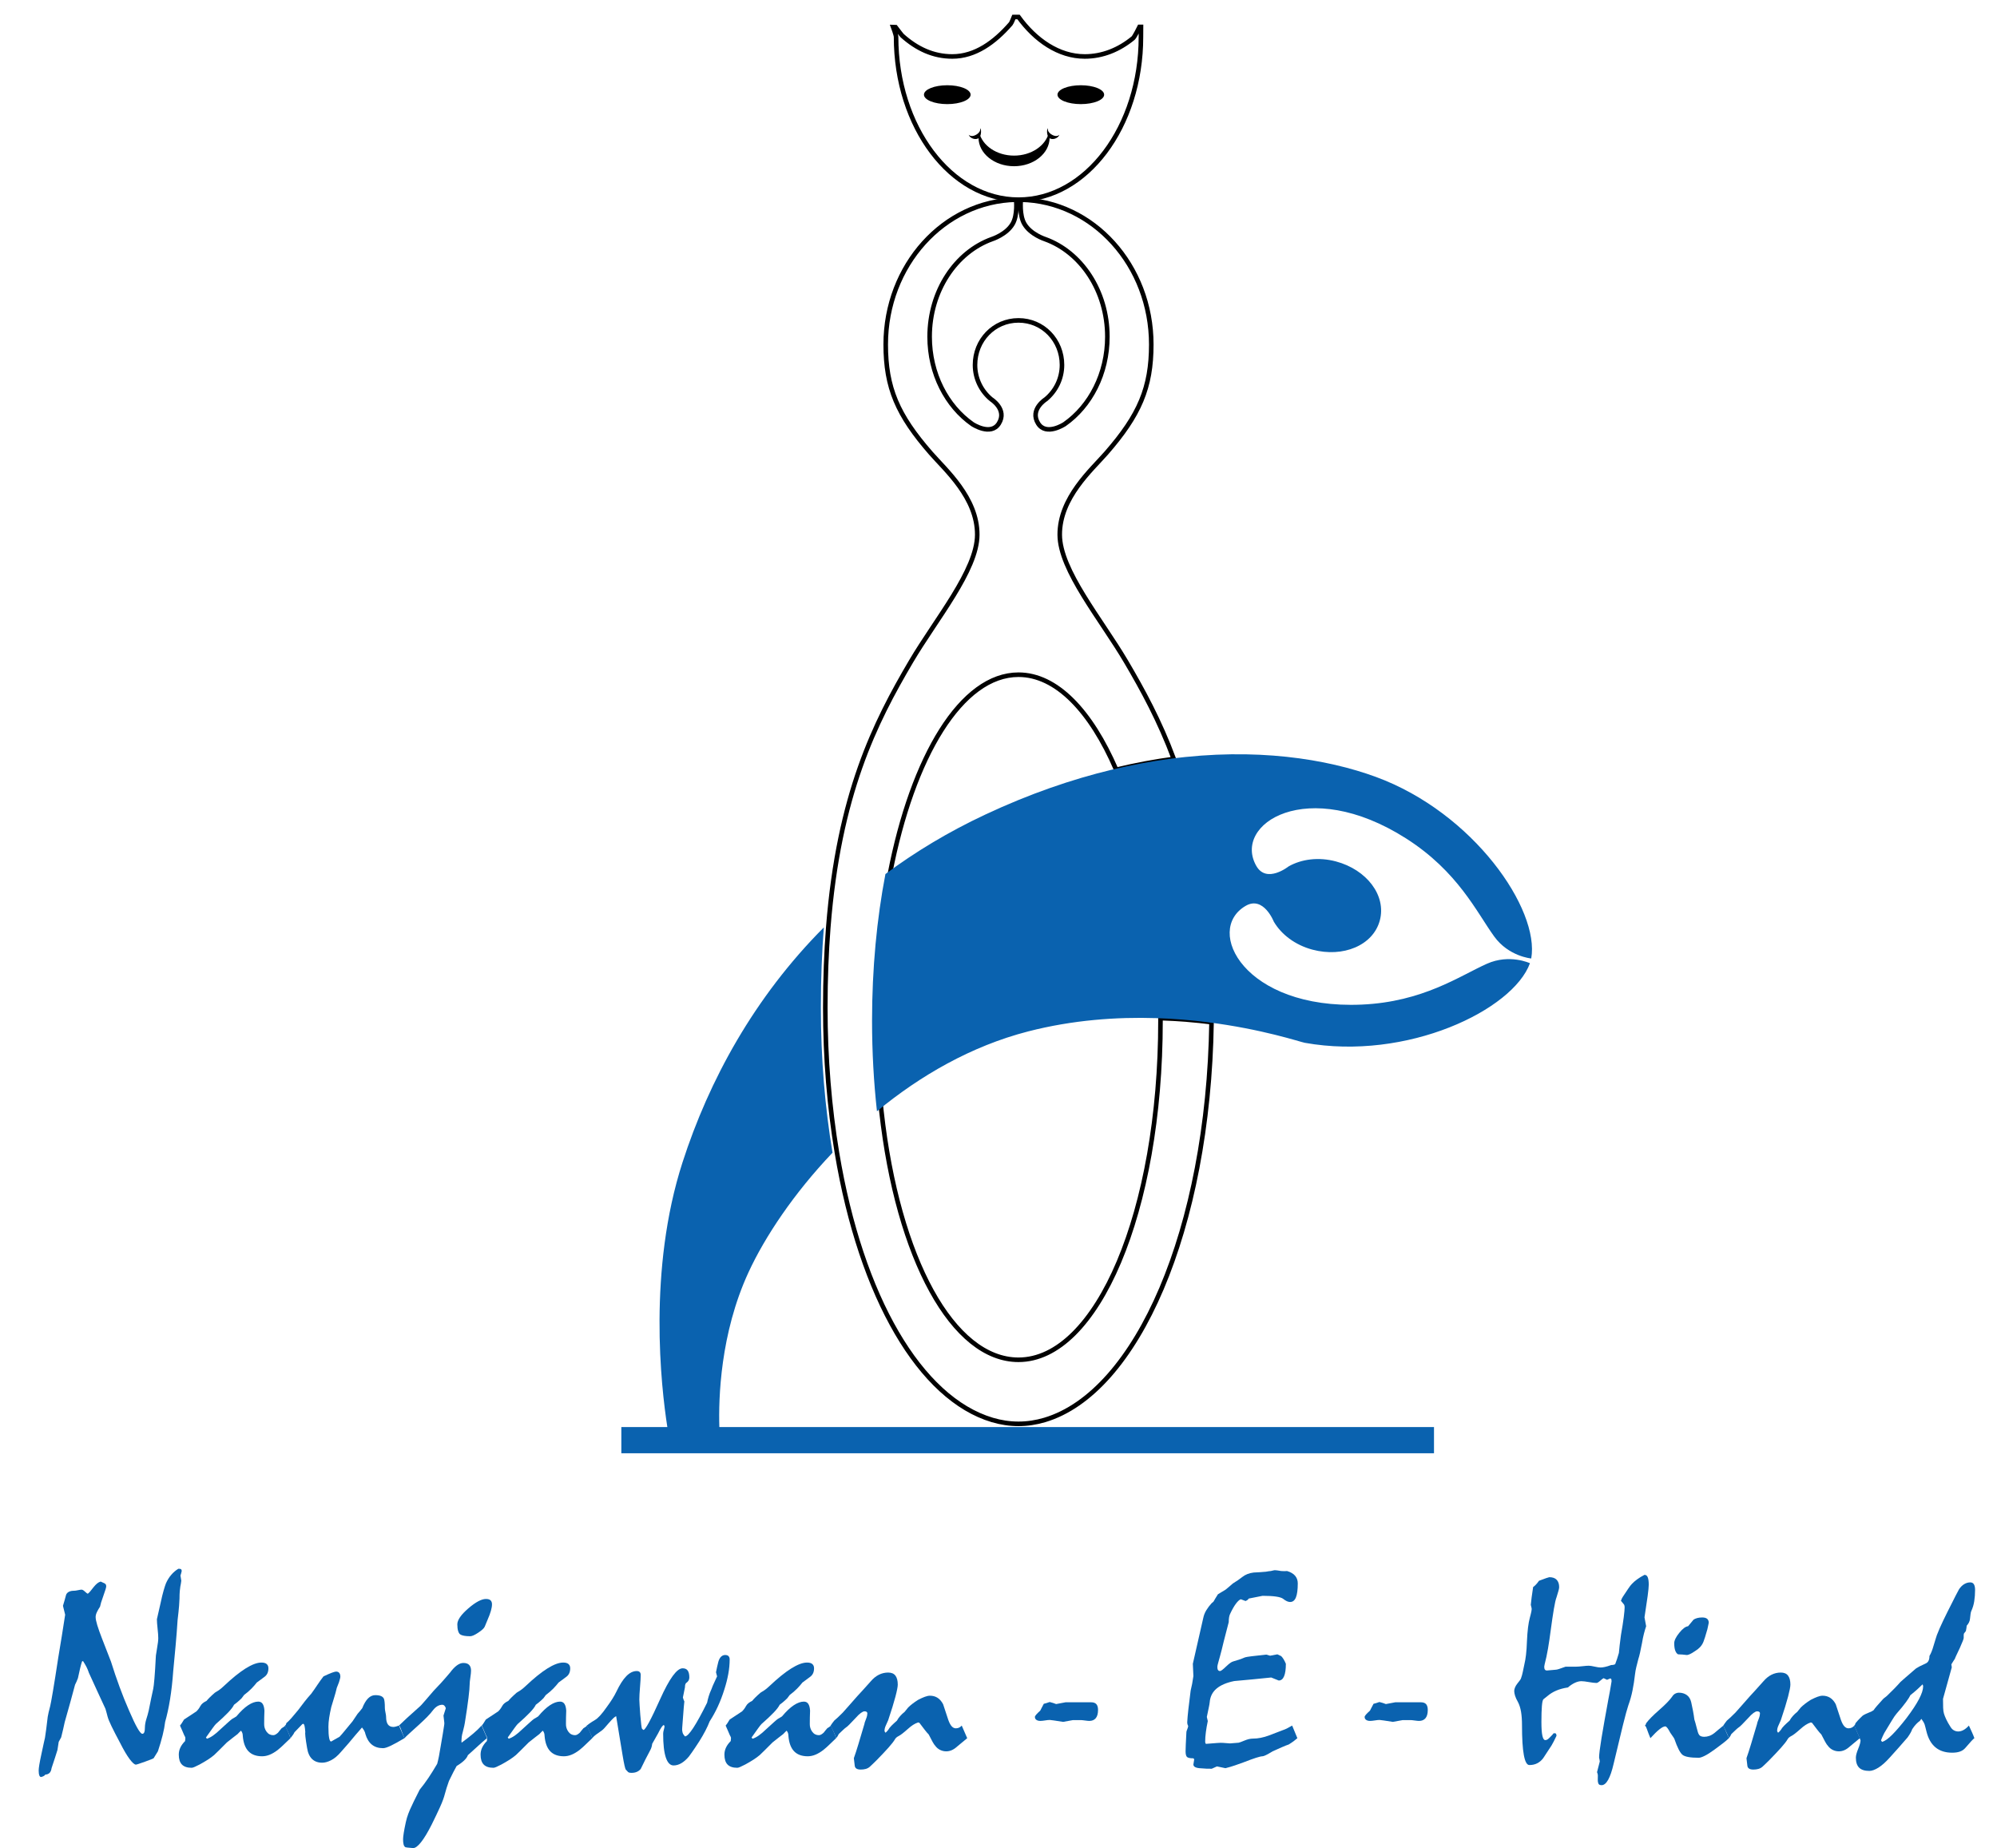 <?xml version="1.0" encoding="utf-8"?>
<!-- Generator: Adobe Illustrator 16.0.0, SVG Export Plug-In . SVG Version: 6.00 Build 0)  -->
<!DOCTYPE svg PUBLIC "-//W3C//DTD SVG 1.1//EN" "http://www.w3.org/Graphics/SVG/1.1/DTD/svg11.dtd">
<svg version="1.1" id="Layer_1" xmlns="http://www.w3.org/2000/svg" xmlns:xlink="http://www.w3.org/1999/xlink" x="0px" y="0px"
	 width="437px" height="404.328px" viewBox="0 0 437 404.328" enable-background="new 0 0 437 404.328" xml:space="preserve">
<g>
	<g>
		<path fill-rule="evenodd" clip-rule="evenodd" fill="none" stroke="#000000" d="M249.359,5.888c0,0-1.069,2.176-1.399,2.451
			c-3.073,2.541-6.706,4.015-10.592,4.015c-5.695,0-10.832-3.584-14.489-8.642c-0.507-0.001-1.021,0.006-1.021,0.006
			s-0.479,1.253-0.685,1.488c-3.52,4.048-7.764,7.148-12.786,7.148c-4.154,0-7.749-1.678-10.955-4.549
			c-0.18-0.162-1.457-1.861-1.457-1.861l-0.528-0.018c0,0,0.639,1.72,0.639,2.157c0,19.662,11.994,35.6,26.792,35.6
			c14.796,0,26.792-15.938,26.792-35.6c0-0.437,0.013-2.196,0.013-2.196L249.359,5.888z"/>
		<path fill="none" stroke="#000000" d="M253.945,222.749c0,0.198,0.003,0.394,0.003,0.591c0,41.818-13.913,74.159-31.069,74.159
			c-14.352,0-26.428-22.147-29.996-54.371c-0.701-6.31-1.076-12.943-1.076-19.788c0-11.481,1.047-22.36,2.926-32.11
			c4.956-25.769,15.695-43.617,28.145-43.617c8.285,0,15.812,7.907,21.38,20.788c4.347-1.046,8.552-1.822,12.602-2.364
			c-3.125-8.372-6.805-15.105-10.461-21.313c-5.425-9.207-14.475-19.969-14.497-27.732c-0.025-8.105,6.956-14.177,10.178-17.864
			c7.27-8.334,9.852-14.302,9.852-23.768c0-17.305-12.73-31.367-28.54-31.667c0,0-0.374,3.345,0.774,5.295
			c1.363,2.317,4.492,3.318,4.492,3.318c7.918,2.833,13.664,11.326,13.664,21.359c0,8.096-3.739,15.188-9.343,19.115
			c0,0-4.042,2.7-5.807-0.136c-1.908-3.068,1.672-5.286,1.672-5.286c2.166-1.786,3.548-4.491,3.548-7.519
			c0-5.38-4.135-9.744-9.514-9.744c-5.382,0-9.516,4.363-9.516,9.744c0,3.027,1.379,5.732,3.542,7.519c0,0,3.583,2.218,1.676,5.286
			c-1.76,2.836-5.807,0.136-5.807,0.136c-5.603-3.928-9.343-11.02-9.343-19.115c0-10.034,5.747-18.527,13.664-21.359
			c0,0,3.131-1.001,4.491-3.318c1.15-1.95,0.774-5.295,0.774-5.295c-15.807,0.3-28.538,14.362-28.538,31.667
			c0,9.466,2.578,15.434,9.854,23.768c3.215,3.687,10.202,9.759,10.176,17.864c-0.022,7.763-9.076,18.525-14.497,27.732
			c-7.835,13.309-15.808,28.991-18.103,58.174c-0.42,5.366-0.648,11.185-0.653,17.534c0,11.157,0.897,21.858,2.549,31.765
			c5.285,31.729,18.266,53.786,33.99,58.463c1.879,0.558,3.792,0.853,5.738,0.853c1.943,0,3.855-0.295,5.734-0.853
			c20.163-5.995,35.814-41.581,36.511-87.028C261.678,223.199,257.92,222.875,253.945,222.749z"/>
		<ellipse fill-rule="evenodd" clip-rule="evenodd" cx="207.292" cy="20.714" rx="5.104" ry="2.065"/>
		<path fill-rule="evenodd" clip-rule="evenodd" d="M236.51,22.779c-2.815,0-5.102-0.923-5.102-2.065
			c0-1.141,2.286-2.065,5.102-2.065c2.823,0,5.107,0.924,5.107,2.065C241.617,21.856,239.333,22.779,236.51,22.779z"/>
		<path fill-rule="evenodd" clip-rule="evenodd" d="M221.903,34.046c-3.803,0-6.961-2.19-7.637-5.086
			c-0.09,0.377-0.138,0.764-0.138,1.162c0,3.448,3.478,6.246,7.775,6.246c4.294,0,7.779-2.798,7.779-6.246
			c0-0.397-0.053-0.785-0.142-1.162C228.861,31.856,225.704,34.046,221.903,34.046z"/>
		<path fill-rule="evenodd" clip-rule="evenodd" d="M213.632,29.464c-0.617,0.355-1.262,0.421-1.644,0.018
			c0.02,0.067,0.048,0.135,0.087,0.199c0.321,0.562,1.318,0.985,2.018,0.583c0.698-0.404,0.633-1.819,0.504-2.04
			c-0.036-0.063-0.078-0.123-0.132-0.177C214.628,28.582,214.249,29.107,213.632,29.464z"/>
		<path fill-rule="evenodd" clip-rule="evenodd" d="M230.176,29.464c0.615,0.355,1.263,0.421,1.646,0.018
			c-0.022,0.067-0.052,0.135-0.089,0.199c-0.324,0.562-1.32,0.985-2.021,0.583c-0.694-0.404-0.635-1.819-0.507-2.04
			c0.037-0.063,0.082-0.123,0.132-0.177C229.175,28.582,229.558,29.107,230.176,29.464z"/>
		<g>
			<g>
				<path fill="#0A62AF" d="M307.695,183.442c11.365,7.239,15.466,16.192,19.277,21.445c3.188,4.391,8.105,4.811,8.105,4.811
					c1.902-10.712-12.614-31.876-33.975-39.715c-10.734-3.94-26.296-6.485-45.219-3.946c-4.046,0.542-8.252,1.318-12.602,2.364
					c-8.71,2.097-17.976,5.263-27.699,9.826c-8.052,3.771-15.306,8.154-21.826,13.003c-1.876,9.75-2.928,20.628-2.928,32.11
					c0,6.845,0.378,13.479,1.076,19.788c9.421-7.766,20.604-14.253,33.077-17.468c9.791-2.521,19.405-3.182,27.987-2.911
					c3.978,0.126,7.727,0.45,11.182,0.882c12.104,1.514,20.442,4.35,21.367,4.516c22.399,4.01,45.573-7.181,49.28-17.411
					c0,0-4.47-2.095-9.423,0.12c-5.926,2.639-13.958,8.346-27.418,8.934c-25.63,1.117-34.529-16.297-25.359-21.608
					c3.905-2.259,6.15,3.467,6.15,3.467c1.648,2.796,4.65,5.1,8.438,6.115c6.718,1.8,13.292-0.927,14.757-6.384
					c1.465-5.461-2.864-11.108-9.591-12.91c-3.782-1.013-7.537-0.52-10.359,1.079c0,0-4.806,3.834-7.061-0.072
					C269.645,180.289,286.059,169.658,307.695,183.442z"/>
				<path fill="#0A62AF" d="M157.413,312.217c-0.194-6.247,0.189-20.434,6.377-33.848c3.59-7.771,9.906-17.27,18.388-26.173
					c-1.651-9.906-2.552-20.607-2.552-31.765c0.005-6.349,0.236-12.168,0.656-17.534c-15.275,15.336-25.143,33.497-30.928,51.409
					c-7.597,23.537-4.705,49.021-3.32,57.91h-10.069v5.728h177.833v-5.728H157.413z"/>
			</g>
		</g>
	</g>
	<g>
		<path fill="#0A62AF" d="M14.258,353.275l-0.48-1.948c0.12-0.399,0.24-0.805,0.359-1.214c0.12-0.409,0.23-0.814,0.331-1.214
			c0.12-0.28,0.325-0.495,0.615-0.645c0.29-0.15,0.675-0.226,1.155-0.226c0.18,0,0.455-0.039,0.825-0.119s0.635-0.12,0.795-0.12
			c0.18,0,0.42,0.14,0.72,0.42c0.3,0.279,0.51,0.439,0.63,0.479c0.14-0.1,0.315-0.271,0.525-0.51c0.21-0.24,0.465-0.56,0.765-0.959
			c0.26-0.32,0.51-0.58,0.75-0.78c0.24-0.199,0.5-0.339,0.78-0.419c0.324,0.16,0.607,0.29,0.85,0.39
			c0.142,0.08,0.238,0.17,0.289,0.27c0.051,0.101,0.076,0.24,0.076,0.42c0,0.1-0.05,0.314-0.15,0.645
			c-0.101,0.329-0.25,0.774-0.451,1.334c-0.221,0.6-0.391,1.099-0.511,1.499c-0.12,0.399-0.2,0.709-0.24,0.929
			c-0.301,0.46-0.536,0.875-0.706,1.244c-0.171,0.37-0.255,0.715-0.255,1.034c0,0.4,0.119,0.994,0.359,1.784
			c0.24,0.789,0.589,1.773,1.048,2.952c0.639,1.6,1.288,3.268,1.947,5.007c0.599,1.918,1.228,3.772,1.887,5.561
			c0.659,1.789,1.348,3.503,2.067,5.142c0.738,1.719,1.347,2.997,1.827,3.837c0.479,0.839,0.838,1.259,1.078,1.259
			c0.199,0,0.343-0.114,0.432-0.345c0.09-0.229,0.135-0.595,0.135-1.094c0-0.2,0.025-0.46,0.074-0.779
			c0.05-0.32,0.135-0.67,0.254-1.05c0.179-0.539,0.348-1.148,0.507-1.828c0.199-1.039,0.383-1.949,0.552-2.729
			s0.313-1.448,0.433-2.009c0.08-0.359,0.169-1.118,0.268-2.278c0.1-1.158,0.199-2.728,0.298-4.706c0-0.199,0.035-0.479,0.104-0.839
			c0.069-0.36,0.135-0.77,0.194-1.229c0.08-0.46,0.14-0.854,0.18-1.185c0.04-0.329,0.06-0.624,0.06-0.884
			c0-0.46-0.05-1.144-0.15-2.054c-0.1-0.909-0.149-1.594-0.149-2.054c0.299-1.259,0.579-2.488,0.839-3.687
			c0.219-1.039,0.429-1.904,0.629-2.594c0.199-0.689,0.37-1.214,0.51-1.573c0.319-0.72,0.709-1.344,1.169-1.874
			c0.459-0.529,0.969-0.964,1.529-1.304h0.24c0.2,0,0.334,0.04,0.405,0.12c0.07,0.08,0.105,0.209,0.105,0.39
			c-0.1,0.419-0.19,0.739-0.27,0.959c0.06,0.359,0.12,0.739,0.18,1.139c-0.06,0.5-0.13,0.92-0.209,1.26
			c-0.041,0.22-0.08,0.555-0.12,1.004c-0.04,0.45-0.06,0.994-0.06,1.634c0,0.24-0.03,0.755-0.09,1.544
			c-0.06,0.79-0.17,1.844-0.329,3.163c-0.12,1.878-0.265,3.747-0.434,5.605c-0.17,1.858-0.344,3.717-0.524,5.576
			c-0.16,2.238-0.389,4.281-0.688,6.13s-0.659,3.503-1.077,4.961c-0.101,0.88-0.285,1.859-0.554,2.938
			c-0.27,1.079-0.614,2.248-1.032,3.507l-0.928,1.499c-0.06,0.08-0.689,0.335-1.886,0.765s-1.866,0.645-2.005,0.645
			c-0.3,0-0.75-0.395-1.349-1.185c-0.6-0.789-1.309-1.993-2.128-3.612c-0.78-1.458-1.399-2.662-1.858-3.612
			c-0.46-0.948-0.75-1.663-0.869-2.143c-0.041-0.181-0.1-0.41-0.18-0.689c-0.08-0.28-0.17-0.6-0.27-0.96
			c-0.4-0.879-0.904-1.968-1.514-3.268c-0.61-1.299-1.314-2.837-2.113-4.616c-0.14-0.439-0.314-0.864-0.524-1.274
			c-0.21-0.409-0.465-0.844-0.765-1.304l-0.21,0.09c-0.14,0.4-0.28,0.899-0.42,1.499c-0.141,0.6-0.301,1.319-0.481,2.158
			c-0.201,0.54-0.411,1.02-0.631,1.439c-0.301,1.159-0.642,2.418-1.022,3.776c-0.381,1.359-0.792,2.818-1.232,4.377
			c-0.121,0.521-0.241,1.06-0.361,1.619c-0.121,0.56-0.261,1.139-0.421,1.738l-0.541,0.989c-0.08,0.6-0.17,1.189-0.271,1.769
			c-0.141,0.46-0.315,1.015-0.526,1.664c-0.211,0.649-0.466,1.424-0.767,2.323c-0.06,0.46-0.205,0.805-0.435,1.034
			c-0.23,0.229-0.544,0.354-0.944,0.375c-0.04,0.079-0.12,0.165-0.24,0.255c-0.12,0.09-0.32,0.175-0.6,0.255
			c-0.2,0.039-0.35-0.065-0.45-0.315s-0.15-0.614-0.15-1.094c0-0.28,0.05-0.72,0.15-1.319c0.101-0.6,0.25-1.358,0.45-2.278
			c0.22-1.039,0.395-1.854,0.525-2.443c0.13-0.589,0.215-0.964,0.255-1.124c0.08-0.479,0.17-1.108,0.271-1.889
			c0.1-0.779,0.21-1.679,0.33-2.697c0.04-0.26,0.105-0.585,0.195-0.975s0.205-0.844,0.345-1.364c0.1-0.399,0.3-1.483,0.6-3.252
			c0.3-1.769,0.69-4.231,1.17-7.39C13.277,359.531,13.778,356.413,14.258,353.275z"/>
		<path fill="#0A62AF" d="M40.272,376.209L43,374.41c0.1-0.1,0.22-0.235,0.36-0.405c0.14-0.169,0.3-0.414,0.479-0.734
			c0.14-0.259,0.325-0.479,0.555-0.659c0.229-0.18,0.495-0.34,0.794-0.479c0.16-0.2,0.39-0.45,0.689-0.75s0.679-0.648,1.139-1.049
			c0.22-0.12,0.5-0.295,0.839-0.524s0.709-0.534,1.109-0.914c1.818-1.719,3.412-3.008,4.781-3.867
			c1.369-0.859,2.523-1.289,3.462-1.289c0.52,0,0.904,0.109,1.154,0.329c0.25,0.221,0.375,0.53,0.375,0.93
			c0,0.42-0.075,0.79-0.225,1.109s-0.385,0.59-0.705,0.81c-0.5,0.359-1.04,0.759-1.619,1.198c-0.32,0.42-0.71,0.865-1.169,1.334
			c-0.46,0.47-1,0.935-1.619,1.395c-0.2,0.26-0.37,0.49-0.51,0.689c-0.1,0.101-0.29,0.28-0.569,0.539
			c-0.28,0.261-0.65,0.561-1.109,0.899c-0.2,0.44-0.635,1.01-1.304,1.709c-0.67,0.7-1.564,1.539-2.683,2.519
			c-0.14,0.14-0.39,0.46-0.75,0.959c-0.36,0.5-0.83,1.159-1.409,1.979l0.21,0.27c0.439-0.14,0.899-0.379,1.379-0.72
			c0.48-0.339,1.009-0.789,1.589-1.349c0.679-0.619,1.234-1.124,1.664-1.514c0.429-0.39,0.734-0.645,0.914-0.765
			c0.14-0.079,0.28-0.159,0.42-0.239c0.14-0.08,0.3-0.181,0.479-0.3c0.919-1.1,1.778-1.914,2.578-2.443
			c0.799-0.529,1.539-0.795,2.218-0.795c0.42,0,0.739,0.165,0.959,0.495c0.22,0.329,0.349,0.824,0.39,1.483
			c-0.041,1-0.06,1.959-0.06,2.878c-0.02,0.64,0.155,1.214,0.524,1.724s0.854,0.765,1.454,0.765c0.18,0,0.354-0.05,0.524-0.149
			c0.17-0.101,0.345-0.229,0.525-0.39c0.14-0.181,0.274-0.35,0.405-0.51c0.129-0.16,0.265-0.319,0.404-0.479
			c0.08-0.04,0.195-0.11,0.345-0.21c0.15-0.101,0.295-0.22,0.435-0.36c0.279,0.6,0.514,1.124,0.704,1.574
			c0.19,0.449,0.334,0.845,0.435,1.184c-0.46,0.42-0.915,0.854-1.364,1.305c-0.45,0.449-0.924,0.874-1.424,1.273
			c-0.6,0.46-1.179,0.805-1.739,1.034c-0.56,0.23-1.12,0.345-1.679,0.345c-1.299,0-2.298-0.369-2.998-1.108
			c-0.7-0.739-1.109-1.859-1.229-3.357c0-0.181-0.025-0.365-0.075-0.555c-0.05-0.19-0.155-0.385-0.315-0.585
			c-0.1,0.101-0.209,0.205-0.33,0.314c-0.12,0.11-0.26,0.255-0.419,0.435c-0.26,0.2-0.585,0.45-0.975,0.75s-0.844,0.659-1.364,1.079
			c-0.7,0.72-1.289,1.31-1.769,1.769c-0.48,0.46-0.82,0.79-1.02,0.989c-0.4,0.34-0.865,0.68-1.394,1.02
			c-0.53,0.34-1.124,0.689-1.784,1.049c-0.419,0.221-0.779,0.396-1.079,0.524c-0.3,0.13-0.52,0.195-0.66,0.195
			c-0.959,0-1.668-0.235-2.128-0.704c-0.46-0.47-0.69-1.194-0.69-2.174c0-0.539,0.115-1.054,0.345-1.544
			c0.23-0.489,0.575-0.964,1.035-1.424c0.04-0.26,0.06-0.47,0.06-0.63c0-0.1-0.025-0.204-0.075-0.314
			c-0.05-0.109-0.115-0.234-0.195-0.375c-0.12-0.279-0.255-0.594-0.405-0.944c-0.15-0.349-0.315-0.724-0.495-1.124
			c0.08-0.079,0.195-0.234,0.345-0.465C39.897,376.833,40.073,376.549,40.272,376.209z"/>
		<path fill="#0A62AF" d="M62.366,377.527c0.08-0.06,0.145-0.13,0.195-0.21c0.05-0.079,0.075-0.18,0.075-0.3
			c0.34-0.279,0.725-0.664,1.154-1.153c0.43-0.49,0.915-1.064,1.454-1.724c0.439-0.6,0.894-1.199,1.364-1.799
			c0.469-0.6,0.974-1.199,1.514-1.799c0.439-0.6,0.875-1.224,1.304-1.874c0.43-0.648,0.884-1.283,1.364-1.903
			c0.799-0.379,1.418-0.649,1.858-0.81c0.439-0.159,0.739-0.239,0.899-0.239c0.3,0,0.529,0.095,0.689,0.284
			c0.16,0.19,0.24,0.465,0.24,0.824c0,0.12-0.03,0.29-0.09,0.51c-0.06,0.221-0.13,0.46-0.21,0.72c-0.14,0.4-0.3,0.81-0.479,1.229
			c-0.16,0.699-0.35,1.398-0.57,2.098c-0.22,0.7-0.43,1.39-0.629,2.068c-0.2,0.86-0.355,1.649-0.465,2.369
			c-0.11,0.719-0.165,1.379-0.165,1.979c0,1.119,0.055,1.948,0.165,2.487c0.11,0.54,0.265,0.78,0.465,0.72
			c0.2-0.12,0.45-0.265,0.75-0.435s0.649-0.364,1.049-0.585c0.359-0.379,0.764-0.849,1.214-1.408s0.994-1.219,1.634-1.979
			c0.36-0.56,0.729-1.109,1.109-1.649c0.14-0.159,0.304-0.349,0.495-0.569c0.189-0.22,0.364-0.439,0.524-0.659
			c0.379-0.96,0.804-1.674,1.274-2.144s0.994-0.704,1.574-0.704c0.519,0,0.934,0.064,1.244,0.194c0.31,0.13,0.525,0.325,0.645,0.585
			c0.06,0.14,0.11,0.38,0.15,0.719c0.04,0.341,0.06,0.79,0.06,1.35c0,0.22,0.045,0.539,0.135,0.959
			c0.09,0.42,0.135,0.729,0.135,0.93c0,0.739,0.129,1.294,0.39,1.663c0.259,0.37,0.659,0.555,1.199,0.555
			c0.16,0,0.349-0.029,0.569-0.09c0.22-0.06,0.439-0.13,0.66-0.21l1.199,2.758c-1.199,0.72-2.184,1.265-2.953,1.634
			c-0.77,0.37-1.344,0.555-1.724,0.555c-1,0-1.819-0.259-2.458-0.779c-0.64-0.52-1.109-1.289-1.409-2.309
			c-0.04-0.239-0.125-0.479-0.255-0.719c-0.13-0.24-0.295-0.479-0.495-0.72c-0.18,0.2-0.385,0.439-0.614,0.72
			c-0.23,0.28-0.475,0.56-0.734,0.839c-0.54,0.66-1.08,1.305-1.619,1.934c-0.54,0.63-1.089,1.255-1.648,1.874
			c-0.7,0.819-1.404,1.414-2.114,1.783c-0.709,0.37-1.374,0.555-1.993,0.555c-0.919,0-1.659-0.274-2.219-0.824
			s-0.919-1.364-1.079-2.443c-0.18-1.039-0.3-1.848-0.359-2.428c-0.06-0.58-0.07-0.93-0.03-1.05
			c-0.04-0.579-0.095-1.019-0.165-1.318s-0.175-0.45-0.314-0.45l-0.18,0.09l-1.708,1.769c-0.06,0.141-0.16,0.315-0.3,0.525
			c-0.14,0.21-0.33,0.464-0.569,0.764c-0.08-0.3-0.22-0.669-0.42-1.108C62.945,378.737,62.686,378.188,62.366,377.527z"/>
		<path fill="#0A62AF" d="M87.307,377.527c0.38-0.379,0.955-0.924,1.724-1.634c0.769-0.709,1.743-1.583,2.923-2.623
			c0.12-0.1,0.419-0.43,0.899-0.989c0.479-0.559,1.169-1.358,2.068-2.397c0.419-0.42,0.929-0.96,1.529-1.619
			s1.279-1.439,2.039-2.338c0.499-0.68,0.994-1.199,1.484-1.56c0.489-0.359,0.964-0.539,1.424-0.539c0.58,0,1.004,0.145,1.274,0.435
			c0.27,0.29,0.405,0.704,0.405,1.244c0,0.34-0.05,0.839-0.15,1.499c-0.1,0.659-0.15,1.159-0.15,1.498
			c0,0.561-0.085,1.54-0.255,2.938s-0.435,3.218-0.794,5.456c-0.02,0.14-0.065,0.374-0.135,0.704
			c-0.07,0.33-0.175,0.765-0.315,1.304c-0.12,0.4-0.2,0.77-0.24,1.109s-0.06,0.63-0.06,0.869c0.02,0.16,0.03,0.29,0.03,0.39
			c0.979-0.719,1.833-1.389,2.563-2.008s1.334-1.199,1.813-1.739l1.199,2.758c-0.2,0.101-1.599,1.34-4.197,3.718
			c-0.12,0.359-0.385,0.739-0.794,1.139c-0.41,0.4-0.964,0.81-1.664,1.229c-0.2,0.34-0.44,0.784-0.72,1.334s-0.6,1.194-0.959,1.934
			c-0.2,0.539-0.375,1.054-0.525,1.544c-0.15,0.489-0.275,0.924-0.375,1.304c-0.2,0.799-0.55,1.749-1.049,2.848
			c-0.5,1.1-1.109,2.378-1.829,3.838c-0.88,1.738-1.664,3.037-2.353,3.896s-1.265,1.279-1.724,1.259
			c-0.479-0.04-0.864-0.074-1.154-0.104c-0.29-0.03-0.475-0.065-0.555-0.104c-0.18-0.12-0.305-0.325-0.375-0.615
			s-0.105-0.664-0.105-1.124c0-0.3,0.05-0.765,0.15-1.394c0.1-0.63,0.25-1.404,0.45-2.323c0.139-0.64,0.324-1.265,0.554-1.874
			c0.229-0.609,0.495-1.214,0.794-1.813c0.26-0.58,0.529-1.14,0.81-1.679c0.28-0.54,0.569-1.119,0.869-1.738
			c0.66-0.8,1.304-1.669,1.934-2.608c0.63-0.939,1.264-1.959,1.904-3.058c0.12-0.42,0.245-0.954,0.375-1.604
			c0.13-0.648,0.265-1.424,0.405-2.323c0.18-0.959,0.33-1.838,0.45-2.638c0.1-0.679,0.185-1.219,0.255-1.619
			c0.07-0.399,0.095-0.669,0.075-0.809l-0.18-1.56l0.51-1.618c-0.08-0.24-0.185-0.425-0.315-0.555
			c-0.13-0.13-0.275-0.195-0.435-0.195c-0.38,0-0.74,0.101-1.079,0.3c-0.34,0.2-0.66,0.49-0.959,0.87
			c-0.34,0.46-0.76,0.943-1.259,1.453s-1.089,1.075-1.769,1.694c-0.839,0.76-1.529,1.384-2.068,1.873
			c-0.54,0.49-0.929,0.865-1.169,1.124c-0.101-0.259-0.225-0.569-0.375-0.929c-0.15-0.36-0.304-0.779-0.464-1.259
			c-0.04-0.12-0.09-0.23-0.15-0.33C87.457,377.668,87.387,377.588,87.307,377.527z M106.343,349.828c0.459,0,0.794,0.101,1.004,0.3
			c0.21,0.2,0.314,0.49,0.314,0.869c0,0.4-0.08,0.88-0.24,1.439c-0.16,0.56-0.39,1.18-0.689,1.858c-0.24,0.56-0.46,1.09-0.659,1.589
			c-0.14,0.34-0.605,0.774-1.394,1.304c-0.79,0.53-1.384,0.795-1.784,0.795c-0.54,0-0.995-0.035-1.364-0.105
			c-0.37-0.069-0.655-0.175-0.854-0.314c-0.18-0.14-0.325-0.395-0.435-0.765c-0.11-0.369-0.165-0.844-0.165-1.424
			c0-0.939,0.799-2.099,2.398-3.478C104.074,350.518,105.363,349.828,106.343,349.828z"/>
		<path fill="#0A62AF" d="M106.313,376.209l2.728-1.799c0.1-0.1,0.22-0.235,0.36-0.405c0.14-0.169,0.3-0.414,0.479-0.734
			c0.14-0.259,0.325-0.479,0.555-0.659c0.229-0.18,0.495-0.34,0.794-0.479c0.16-0.2,0.39-0.45,0.689-0.75s0.679-0.648,1.139-1.049
			c0.22-0.12,0.5-0.295,0.839-0.524s0.709-0.534,1.109-0.914c1.818-1.719,3.412-3.008,4.781-3.867
			c1.369-0.859,2.523-1.289,3.462-1.289c0.52,0,0.904,0.109,1.154,0.329c0.25,0.221,0.375,0.53,0.375,0.93
			c0,0.42-0.075,0.79-0.225,1.109s-0.385,0.59-0.705,0.81c-0.5,0.359-1.04,0.759-1.619,1.198c-0.32,0.42-0.71,0.865-1.169,1.334
			c-0.46,0.47-1,0.935-1.619,1.395c-0.2,0.26-0.37,0.49-0.51,0.689c-0.1,0.101-0.29,0.28-0.569,0.539
			c-0.28,0.261-0.65,0.561-1.109,0.899c-0.2,0.44-0.635,1.01-1.304,1.709c-0.67,0.7-1.564,1.539-2.683,2.519
			c-0.14,0.14-0.39,0.46-0.75,0.959c-0.36,0.5-0.83,1.159-1.409,1.979l0.21,0.27c0.439-0.14,0.899-0.379,1.379-0.72
			c0.48-0.339,1.009-0.789,1.589-1.349c0.679-0.619,1.234-1.124,1.664-1.514c0.429-0.39,0.734-0.645,0.914-0.765
			c0.14-0.079,0.28-0.159,0.42-0.239c0.14-0.08,0.3-0.181,0.479-0.3c0.919-1.1,1.778-1.914,2.578-2.443
			c0.799-0.529,1.539-0.795,2.218-0.795c0.42,0,0.739,0.165,0.959,0.495c0.22,0.329,0.349,0.824,0.39,1.483
			c-0.041,1-0.06,1.959-0.06,2.878c-0.02,0.64,0.155,1.214,0.524,1.724s0.854,0.765,1.454,0.765c0.18,0,0.354-0.05,0.524-0.149
			c0.17-0.101,0.345-0.229,0.525-0.39c0.14-0.181,0.274-0.35,0.405-0.51c0.129-0.16,0.265-0.319,0.404-0.479
			c0.08-0.04,0.195-0.11,0.345-0.21c0.15-0.101,0.295-0.22,0.435-0.36c0.279,0.6,0.514,1.124,0.704,1.574
			c0.19,0.449,0.334,0.845,0.435,1.184c-0.46,0.42-0.915,0.854-1.364,1.305c-0.45,0.449-0.924,0.874-1.424,1.273
			c-0.6,0.46-1.179,0.805-1.739,1.034c-0.56,0.23-1.12,0.345-1.679,0.345c-1.299,0-2.298-0.369-2.998-1.108
			c-0.7-0.739-1.109-1.859-1.229-3.357c0-0.181-0.025-0.365-0.075-0.555c-0.05-0.19-0.155-0.385-0.315-0.585
			c-0.1,0.101-0.209,0.205-0.33,0.314c-0.12,0.11-0.26,0.255-0.419,0.435c-0.26,0.2-0.585,0.45-0.975,0.75s-0.844,0.659-1.364,1.079
			c-0.7,0.72-1.289,1.31-1.769,1.769c-0.48,0.46-0.82,0.79-1.02,0.989c-0.4,0.34-0.865,0.68-1.394,1.02
			c-0.53,0.34-1.124,0.689-1.784,1.049c-0.419,0.221-0.779,0.396-1.079,0.524c-0.3,0.13-0.52,0.195-0.66,0.195
			c-0.959,0-1.668-0.235-2.128-0.704c-0.46-0.47-0.69-1.194-0.69-2.174c0-0.539,0.115-1.054,0.345-1.544
			c0.23-0.489,0.575-0.964,1.035-1.424c0.04-0.26,0.06-0.47,0.06-0.63c0-0.1-0.025-0.204-0.075-0.314
			c-0.05-0.109-0.115-0.234-0.195-0.375c-0.12-0.279-0.255-0.594-0.405-0.944c-0.15-0.349-0.315-0.724-0.495-1.124
			c0.08-0.079,0.195-0.234,0.345-0.465C105.938,376.833,106.113,376.549,106.313,376.209z"/>
		<path fill="#0A62AF" d="M128.406,377.527c0.08-0.079,0.275-0.229,0.585-0.449c0.311-0.22,0.716-0.479,1.216-0.779
			c0.32-0.18,0.696-0.505,1.125-0.975c0.43-0.47,0.916-1.094,1.457-1.874c0.46-0.619,0.865-1.208,1.215-1.769
			c0.351-0.559,0.636-1.068,0.856-1.528c0.74-1.559,1.476-2.708,2.206-3.447s1.486-1.109,2.267-1.109c0.28,0,0.495,0.07,0.645,0.21
			s0.225,0.359,0.225,0.659c0,0.56-0.05,1.435-0.15,2.623c-0.1,1.189-0.15,2.104-0.15,2.743c0,0.28,0.02,0.699,0.06,1.259
			s0.09,1.27,0.15,2.129c0.08,0.919,0.15,1.634,0.21,2.143c0.06,0.51,0.12,0.805,0.18,0.885l0.3,0.24
			c0.42,0,1.639-2.249,3.657-6.745c2.019-4.497,3.657-6.745,4.917-6.745c0.519,0,0.893,0.17,1.122,0.51
			c0.23,0.34,0.345,0.839,0.345,1.499c0,0.26-0.06,0.489-0.18,0.689c-0.12,0.199-0.29,0.37-0.509,0.509
			c-0.08,0.061-0.145,0.171-0.195,0.33c-0.05,0.16-0.075,0.37-0.075,0.63c-0.14,0.72-0.29,1.459-0.449,2.218
			c0.04,0.181,0.089,0.341,0.149,0.48s0.12,0.279,0.18,0.419c0-0.14-0.045,0.271-0.135,1.229s-0.205,2.458-0.344,4.496
			c-0.02,0.12-0.025,0.271-0.015,0.45c0.01,0.18,0.045,0.39,0.105,0.63c0.08,0.26,0.249,0.529,0.509,0.809
			c0.399,0,1.003-0.614,1.811-1.844c0.808-1.229,1.821-3.072,3.038-5.53c0.08-0.42,0.194-0.879,0.344-1.379s0.354-1.029,0.614-1.589
			c0.16-0.46,0.354-0.924,0.583-1.395c0.229-0.469,0.444-0.934,0.644-1.394l-0.24-0.899c0.08-0.379,0.16-0.765,0.239-1.154
			s0.17-0.765,0.27-1.124c0.14-0.499,0.339-0.874,0.599-1.124c0.259-0.25,0.559-0.375,0.898-0.375c0.339,0,0.588,0.086,0.748,0.255
			c0.16,0.17,0.24,0.405,0.24,0.705c0,1.019-0.1,2.078-0.299,3.177c-0.2,1.1-0.489,2.239-0.869,3.418
			c-0.419,1.339-0.893,2.578-1.422,3.717c-0.529,1.14-1.123,2.219-1.782,3.238c-0.5,1.299-1.258,2.758-2.275,4.376
			c-0.659,1.02-1.183,1.805-1.572,2.354c-0.389,0.55-0.624,0.875-0.703,0.975c-0.54,0.64-1.088,1.124-1.647,1.454
			c-0.559,0.329-1.127,0.494-1.707,0.494c-0.74,0-1.304-0.579-1.694-1.738s-0.584-2.897-0.584-5.217c0-0.239,0.05-0.529,0.15-0.869
			c0.1-0.34,0.15-0.6,0.15-0.779l-0.15-0.24c-0.1,0-0.255,0.141-0.465,0.42c-0.209,0.28-0.475,0.75-0.794,1.409
			c-0.38,0.7-0.809,1.459-1.289,2.278c-0.021,0.2-0.065,0.43-0.135,0.689c-0.07,0.26-0.185,0.529-0.345,0.81l-0.989,1.889
			c-0.16,0.359-0.335,0.715-0.524,1.063c-0.19,0.351-0.365,0.705-0.525,1.064c-0.24,0.28-0.524,0.489-0.854,0.63
			c-0.33,0.14-0.705,0.21-1.125,0.21c-0.12,0-0.235-0.006-0.346-0.016c-0.11-0.01-0.245-0.055-0.405-0.135l-0.511-0.539
			c-0.16-0.16-0.4-1.215-0.721-3.163s-0.791-4.801-1.412-8.559c-0.2,0.12-0.38,0.25-0.541,0.39c-0.16,0.141-0.31,0.29-0.45,0.45
			c-0.18,0.199-0.405,0.449-0.676,0.749c-0.27,0.3-0.576,0.649-0.916,1.05c-0.261,0.299-0.701,0.654-1.322,1.063
			c-0.621,0.41-1.061,0.785-1.321,1.124c-0.14-0.399-0.31-0.824-0.51-1.273C128.896,378.562,128.666,378.067,128.406,377.527z"/>
		<path fill="#0A62AF" d="M159.673,376.209l2.728-1.799c0.1-0.1,0.22-0.235,0.36-0.405c0.14-0.169,0.3-0.414,0.479-0.734
			c0.14-0.259,0.325-0.479,0.555-0.659c0.229-0.18,0.495-0.34,0.794-0.479c0.16-0.2,0.39-0.45,0.689-0.75s0.679-0.648,1.139-1.049
			c0.22-0.12,0.5-0.295,0.839-0.524s0.709-0.534,1.109-0.914c1.818-1.719,3.412-3.008,4.781-3.867
			c1.369-0.859,2.523-1.289,3.462-1.289c0.52,0,0.904,0.109,1.154,0.329c0.25,0.221,0.375,0.53,0.375,0.93
			c0,0.42-0.075,0.79-0.225,1.109s-0.385,0.59-0.705,0.81c-0.5,0.359-1.04,0.759-1.619,1.198c-0.32,0.42-0.71,0.865-1.169,1.334
			c-0.46,0.47-1,0.935-1.619,1.395c-0.2,0.26-0.37,0.49-0.51,0.689c-0.1,0.101-0.29,0.28-0.569,0.539
			c-0.28,0.261-0.65,0.561-1.109,0.899c-0.2,0.44-0.635,1.01-1.304,1.709c-0.67,0.7-1.564,1.539-2.683,2.519
			c-0.14,0.14-0.39,0.46-0.75,0.959c-0.36,0.5-0.83,1.159-1.409,1.979l0.21,0.27c0.439-0.14,0.899-0.379,1.379-0.72
			c0.48-0.339,1.009-0.789,1.589-1.349c0.679-0.619,1.234-1.124,1.664-1.514c0.429-0.39,0.734-0.645,0.914-0.765
			c0.14-0.079,0.28-0.159,0.42-0.239c0.14-0.08,0.3-0.181,0.479-0.3c0.919-1.1,1.778-1.914,2.578-2.443
			c0.799-0.529,1.539-0.795,2.218-0.795c0.42,0,0.739,0.165,0.959,0.495c0.22,0.329,0.349,0.824,0.39,1.483
			c-0.041,1-0.06,1.959-0.06,2.878c-0.02,0.64,0.155,1.214,0.524,1.724s0.854,0.765,1.454,0.765c0.18,0,0.354-0.05,0.524-0.149
			c0.17-0.101,0.345-0.229,0.525-0.39c0.14-0.181,0.274-0.35,0.405-0.51c0.129-0.16,0.265-0.319,0.404-0.479
			c0.08-0.04,0.195-0.11,0.345-0.21c0.15-0.101,0.295-0.22,0.435-0.36c0.279,0.6,0.514,1.124,0.704,1.574
			c0.19,0.449,0.334,0.845,0.435,1.184c-0.46,0.42-0.915,0.854-1.364,1.305c-0.45,0.449-0.924,0.874-1.424,1.273
			c-0.6,0.46-1.179,0.805-1.739,1.034c-0.56,0.23-1.12,0.345-1.679,0.345c-1.299,0-2.298-0.369-2.998-1.108
			c-0.7-0.739-1.109-1.859-1.229-3.357c0-0.181-0.025-0.365-0.075-0.555c-0.05-0.19-0.155-0.385-0.315-0.585
			c-0.1,0.101-0.209,0.205-0.33,0.314c-0.12,0.11-0.26,0.255-0.419,0.435c-0.26,0.2-0.585,0.45-0.975,0.75s-0.844,0.659-1.364,1.079
			c-0.7,0.72-1.289,1.31-1.769,1.769c-0.48,0.46-0.82,0.79-1.02,0.989c-0.4,0.34-0.865,0.68-1.394,1.02
			c-0.53,0.34-1.124,0.689-1.784,1.049c-0.419,0.221-0.779,0.396-1.079,0.524c-0.3,0.13-0.52,0.195-0.66,0.195
			c-0.959,0-1.668-0.235-2.128-0.704c-0.46-0.47-0.69-1.194-0.69-2.174c0-0.539,0.115-1.054,0.345-1.544
			c0.23-0.489,0.575-0.964,1.035-1.424c0.04-0.26,0.06-0.47,0.06-0.63c0-0.1-0.025-0.204-0.075-0.314
			c-0.05-0.109-0.115-0.234-0.195-0.375c-0.12-0.279-0.255-0.594-0.405-0.944c-0.15-0.349-0.315-0.724-0.495-1.124
			c0.08-0.079,0.195-0.234,0.345-0.465C159.298,376.833,159.474,376.549,159.673,376.209z"/>
		<path fill="#0A62AF" d="M181.767,377.527c0.08-0.14,0.185-0.294,0.314-0.465c0.13-0.169,0.285-0.374,0.465-0.614
			c0.2-0.159,0.459-0.39,0.779-0.689s0.679-0.649,1.079-1.049c0.36-0.399,0.799-0.895,1.319-1.484
			c0.52-0.589,1.149-1.304,1.889-2.144c0.319-0.339,0.719-0.773,1.199-1.304c0.48-0.529,1.049-1.164,1.709-1.903
			c0.559-0.66,1.159-1.149,1.799-1.469c0.639-0.319,1.319-0.479,2.038-0.479c0.72,0,1.249,0.225,1.589,0.674
			c0.34,0.45,0.51,1.104,0.51,1.964c0,0.46-0.17,1.339-0.51,2.638c-0.34,1.3-0.869,3.019-1.589,5.156
			c-0.18,0.4-0.35,0.779-0.509,1.14c-0.12,0.26-0.2,0.489-0.24,0.689c-0.04,0.199-0.06,0.35-0.06,0.449c0,0.12,0.07,0.27,0.209,0.45
			c0.1-0.061,0.195-0.14,0.285-0.24c0.09-0.1,0.195-0.22,0.314-0.359c0.16-0.3,0.405-0.615,0.735-0.944
			c0.33-0.33,0.724-0.694,1.184-1.095c0.18-0.34,0.415-0.675,0.704-1.004c0.29-0.33,0.615-0.635,0.975-0.914
			c0.08-0.08,0.185-0.21,0.314-0.39c0.13-0.181,0.285-0.37,0.465-0.57c0.259-0.259,0.569-0.529,0.929-0.81
			c0.36-0.279,0.779-0.569,1.259-0.869c0.54-0.279,1.024-0.499,1.454-0.659s0.804-0.24,1.125-0.24c0.619,0,1.169,0.15,1.648,0.45
			c0.48,0.3,0.889,0.77,1.229,1.409c0.4,1.239,0.78,2.388,1.139,3.447c0.22,0.619,0.465,1.079,0.735,1.379
			c0.27,0.3,0.574,0.449,0.914,0.449c0.26,0,0.495-0.05,0.705-0.149s0.405-0.25,0.584-0.45l1.199,2.758
			c-0.34,0.28-0.689,0.57-1.049,0.87s-0.709,0.589-1.049,0.869c-0.46,0.42-0.89,0.715-1.289,0.884
			c-0.4,0.171-0.799,0.255-1.199,0.255c-0.46,0-0.899-0.1-1.319-0.3c-0.419-0.199-0.779-0.499-1.079-0.899
			c-0.16-0.159-0.36-0.454-0.6-0.884s-0.52-0.964-0.839-1.604c-0.26-0.26-0.555-0.604-0.884-1.034s-0.715-0.935-1.154-1.515
			l-0.27-0.09c-0.379,0.12-0.754,0.3-1.124,0.54c-0.369,0.239-0.763,0.55-1.182,0.929c-0.898,0.8-1.547,1.3-1.947,1.499
			c-0.399,0.2-0.668,0.431-0.808,0.689c-0.28,0.479-0.759,1.1-1.438,1.859c-0.679,0.759-1.527,1.658-2.544,2.697
			c-0.26,0.26-0.519,0.515-0.779,0.765c-0.259,0.25-0.519,0.495-0.778,0.734c-0.259,0.22-0.554,0.375-0.883,0.465
			c-0.33,0.09-0.694,0.135-1.093,0.135c-0.8,0-1.234-0.275-1.304-0.824c-0.07-0.55-0.135-1.104-0.195-1.664
			c0.3-0.839,0.64-1.889,1.019-3.147s0.816-2.728,1.311-4.406c0-0.101,0.034-0.235,0.104-0.405s0.153-0.395,0.252-0.675
			c0.099-0.259,0.168-0.484,0.208-0.674c0.039-0.19,0.059-0.354,0.059-0.495c0-0.14-0.05-0.249-0.15-0.329s-0.26-0.12-0.479-0.12
			c-0.2,0-0.464,0.12-0.794,0.359c-0.33,0.24-0.725,0.62-1.184,1.14c-0.56,0.6-1.009,1.069-1.349,1.408
			c-0.34,0.341-0.569,0.54-0.689,0.6c-0.2,0.141-0.435,0.341-0.704,0.6c-0.27,0.26-0.575,0.55-0.915,0.869
			c-0.04,0.081-0.1,0.2-0.18,0.36c-0.08,0.16-0.21,0.34-0.39,0.539c-0.08-0.3-0.22-0.669-0.42-1.108
			C182.346,378.737,182.086,378.188,181.767,377.527z"/>
		<path fill="#0A62AF" d="M229.7,372.371c0.56,0.141,1.029,0.29,1.409,0.45c0.679-0.12,1.368-0.25,2.068-0.39h5.576
			c0.539,0,0.929,0.14,1.169,0.42c0.24,0.279,0.359,0.699,0.359,1.259c0,0.8-0.165,1.398-0.494,1.799
			c-0.33,0.399-0.805,0.6-1.424,0.6c-0.2,0-0.51-0.03-0.93-0.091c-0.42-0.06-0.729-0.09-0.93-0.09h-1.708
			c-0.72,0.141-1.439,0.271-2.158,0.39c-1.739-0.279-2.709-0.419-2.908-0.419c-0.26,0-0.604,0.035-1.034,0.104
			c-0.43,0.07-0.774,0.105-1.034,0.105c-0.36,0-0.649-0.075-0.87-0.226c-0.219-0.149-0.329-0.364-0.329-0.645
			c0-0.119,0.101-0.294,0.3-0.524c0.199-0.229,0.489-0.514,0.869-0.854c0.08-0.159,0.185-0.364,0.314-0.614s0.285-0.544,0.465-0.885
			c0.14-0.02,0.315-0.064,0.524-0.135C229.146,372.557,229.4,372.472,229.7,372.371z"/>
		<path fill="#0A62AF" d="M282.761,377.527l1.14,2.758c-0.221,0.2-0.485,0.415-0.795,0.645c-0.31,0.23-0.675,0.476-1.094,0.734
			c-0.42,0.141-0.925,0.341-1.514,0.6c-0.59,0.261-1.265,0.561-2.024,0.899c-0.579,0.36-1.054,0.63-1.424,0.81
			s-0.624,0.27-0.764,0.27c-0.261,0-0.734,0.11-1.425,0.33c-0.689,0.221-1.594,0.55-2.713,0.989c-0.6,0.221-1.233,0.445-1.903,0.675
			s-1.364,0.435-2.083,0.614l-1.859-0.39l-1.139,0.51c-0.38,0-0.765-0.005-1.154-0.015c-0.39-0.011-0.765-0.035-1.124-0.075
			c-0.58-0.021-1.015-0.101-1.304-0.24c-0.29-0.14-0.435-0.34-0.435-0.6l0.18-1.139l-0.18-0.21c-0.68,0-1.135-0.09-1.364-0.27
			c-0.23-0.181-0.345-0.6-0.345-1.26c0-0.3,0.015-0.799,0.045-1.499c0.03-0.699,0.075-1.608,0.135-2.728
			c0-0.1,0.064-0.31,0.195-0.63c0.129-0.319,0.194-0.549,0.194-0.689c-0.101-0.199-0.16-0.359-0.18-0.479
			c-0.021-0.12-0.03-0.229-0.03-0.329c0.04-0.78,0.125-1.739,0.255-2.878c0.13-1.14,0.295-2.488,0.495-4.047
			c0.239-0.939,0.439-1.999,0.6-3.178c-0.041-0.88-0.08-1.779-0.12-2.698c0.739-3.317,1.499-6.655,2.278-10.013
			c0.12-0.6,0.345-1.169,0.674-1.709c0.33-0.539,0.725-1.059,1.185-1.559c0.199-0.14,0.33-0.25,0.39-0.33
			c0.1-0.18,0.229-0.404,0.39-0.674c0.16-0.271,0.35-0.574,0.569-0.915c0.12-0.079,0.315-0.199,0.585-0.359
			c0.27-0.159,0.634-0.379,1.094-0.659c0.2-0.16,0.43-0.35,0.689-0.569s0.56-0.48,0.899-0.78c0.76-0.459,1.464-0.944,2.113-1.453
			c0.649-0.51,1.464-0.825,2.443-0.944c0.46-0.02,0.919-0.045,1.379-0.075s0.899-0.064,1.319-0.105
			c0.399-0.079,0.749-0.129,1.049-0.149c0.2-0.04,0.375-0.08,0.525-0.12c0.149-0.04,0.284-0.06,0.404-0.06s0.285,0.015,0.495,0.045
			c0.209,0.03,0.494,0.075,0.854,0.135c0.28,0.021,0.52,0.03,0.72,0.03c0.199,0,0.39-0.01,0.569-0.03
			c0.8,0.24,1.389,0.59,1.769,1.049c0.38,0.46,0.57,1.01,0.57,1.649c0,1.379-0.135,2.403-0.405,3.072
			c-0.27,0.67-0.694,1.005-1.273,1.005c-0.44,0-0.939-0.226-1.499-0.675c-0.56-0.45-2.068-0.675-4.526-0.675
			c-1.02,0.2-2.029,0.4-3.028,0.6c-0.1,0.16-0.215,0.28-0.345,0.359c-0.13,0.08-0.245,0.141-0.345,0.181l-1.049-0.39
			c-0.32,0.119-0.68,0.449-1.079,0.989c-0.4,0.539-0.82,1.278-1.26,2.218c-0.1,0.2-0.175,0.45-0.225,0.75s-0.075,0.649-0.075,1.049
			c-0.359,1.438-0.719,2.828-1.079,4.167c-0.34,1.438-0.614,2.528-0.824,3.268s-0.335,1.189-0.375,1.349
			c-0.06,0.2-0.109,0.39-0.149,0.569c-0.04,0.181-0.06,0.36-0.06,0.54c0,0.26,0.049,0.46,0.149,0.6c0.1,0.14,0.25,0.21,0.449,0.21
			c0.181,0,0.615-0.33,1.305-0.989c0.689-0.66,1.203-1.029,1.544-1.109c0.419-0.12,0.844-0.25,1.273-0.39s0.874-0.31,1.334-0.51
			c0.181-0.06,0.654-0.14,1.424-0.239c0.77-0.101,1.844-0.22,3.223-0.36l0.84,0.24l1.589-0.3l0.839,0.39
			c0.2,0.2,0.385,0.445,0.555,0.734c0.17,0.29,0.325,0.604,0.465,0.944c0,1.199-0.13,2.108-0.39,2.728
			c-0.26,0.62-0.649,0.93-1.169,0.93l-1.649-0.659c-1.358,0.14-2.703,0.274-4.031,0.404c-1.329,0.13-2.684,0.255-4.063,0.375
			c-1.679,0.34-2.968,0.89-3.867,1.648c-0.899,0.76-1.398,1.759-1.498,2.998c-0.021,0.26-0.091,0.659-0.21,1.199
			c-0.12,0.539-0.261,1.209-0.42,2.008l0.21,0.899c-0.18,0.859-0.32,1.669-0.42,2.429c-0.101,0.76-0.149,1.438-0.149,2.038
			c0,0.2,0.029,0.345,0.09,0.435c0.06,0.09,0.129,0.115,0.209,0.075c0.96-0.08,1.729-0.14,2.309-0.18
			c0.579-0.04,0.989-0.05,1.229-0.03c0.52,0.04,1.049,0.08,1.589,0.12l1.889-0.15c0.199-0.039,0.634-0.199,1.304-0.479
			c0.669-0.279,1.274-0.42,1.813-0.42c0.579,0,1.164-0.06,1.754-0.18c0.589-0.119,1.154-0.279,1.693-0.479
			c0.54-0.199,1.074-0.404,1.604-0.614c0.529-0.21,1.063-0.415,1.604-0.614c0.199-0.061,0.465-0.17,0.794-0.33
			C281.937,377.997,282.321,377.787,282.761,377.527z"/>
		<path fill="#0A62AF" d="M301.856,372.371c0.56,0.141,1.029,0.29,1.409,0.45c0.679-0.12,1.368-0.25,2.068-0.39h5.576
			c0.539,0,0.929,0.14,1.169,0.42c0.24,0.279,0.359,0.699,0.359,1.259c0,0.8-0.165,1.398-0.494,1.799
			c-0.33,0.399-0.805,0.6-1.424,0.6c-0.2,0-0.51-0.03-0.93-0.091c-0.42-0.06-0.729-0.09-0.93-0.09h-1.708
			c-0.72,0.141-1.439,0.271-2.158,0.39c-1.739-0.279-2.709-0.419-2.908-0.419c-0.26,0-0.604,0.035-1.034,0.104
			c-0.43,0.07-0.774,0.105-1.034,0.105c-0.36,0-0.649-0.075-0.869-0.226c-0.22-0.149-0.33-0.364-0.33-0.645
			c0-0.119,0.101-0.294,0.3-0.524c0.199-0.229,0.489-0.514,0.869-0.854c0.08-0.159,0.185-0.364,0.314-0.614s0.285-0.544,0.465-0.885
			c0.14-0.02,0.315-0.064,0.524-0.135C301.302,372.557,301.557,372.472,301.856,372.371z"/>
		<path fill="#0A62AF" d="M359.863,344.552c0.34,0,0.579,0.186,0.72,0.555c0.14,0.37,0.21,0.905,0.21,1.604
			c0,0.46-0.08,1.284-0.24,2.473c-0.16,1.189-0.391,2.743-0.69,4.662l0.36,1.948c-0.16,0.46-0.321,0.999-0.481,1.619
			c-0.16,0.619-0.3,1.299-0.42,2.038c-0.16,0.839-0.305,1.549-0.435,2.128c-0.131,0.58-0.256,1.05-0.376,1.409
			c-0.16,0.62-0.305,1.194-0.436,1.724c-0.13,0.53-0.225,1.055-0.284,1.574c-0.141,1.259-0.326,2.453-0.556,3.582
			c-0.23,1.13-0.535,2.214-0.916,3.253c-0.26,0.76-0.655,2.208-1.186,4.347s-1.206,4.946-2.026,8.424
			c-0.36,1.559-0.761,2.728-1.201,3.507s-0.921,1.169-1.44,1.169c-0.261,0-0.45-0.06-0.57-0.18
			c-0.119-0.119-0.199-0.329-0.239-0.629c-0.021-0.101-0.025-0.21-0.016-0.33c0.011-0.12,0.016-0.47,0.016-1.049
			c-0.021-0.221-0.08-0.44-0.18-0.66l0.6-2.338c-0.021-0.26-0.07-0.54-0.15-0.84c0-0.699,0.175-2.113,0.524-4.241
			c0.35-2.129,0.854-4.981,1.514-8.559c0.24-1.18,0.47-2.468,0.69-3.867c0-0.24-0.021-0.409-0.061-0.51
			c-0.04-0.1-0.12-0.15-0.239-0.15c-0.221,0.101-0.45,0.2-0.689,0.299l-0.75-0.358c-0.12,0.04-0.365,0.225-0.734,0.554
			c-0.37,0.328-0.645,0.493-0.824,0.493c-0.38,0-0.935-0.065-1.664-0.194c-0.729-0.13-1.273-0.194-1.634-0.194
			c-0.439,0-0.909,0.114-1.409,0.344c-0.499,0.229-1.019,0.573-1.559,1.031c-0.939,0.14-1.773,0.363-2.503,0.672
			c-0.729,0.31-1.374,0.703-1.934,1.181c-0.28,0.22-0.58,0.459-0.899,0.718c-0.16,0.14-0.274,0.635-0.345,1.485
			c-0.07,0.85-0.104,2.016-0.104,3.496c0,1.359,0.069,2.36,0.209,3s0.35,0.96,0.63,0.96c0.18,0,0.34-0.045,0.479-0.135
			s0.31-0.235,0.51-0.436c0.12-0.14,0.26-0.284,0.42-0.435c0.159-0.149,0.289-0.305,0.39-0.465l0.24-0.03
			c0.139-0.021,0.244,0.02,0.314,0.12c0.069,0.101,0.104,0.25,0.104,0.45c-0.2,0.44-0.395,0.84-0.584,1.2
			c-0.19,0.359-0.355,0.66-0.495,0.9c-0.619,0.939-1.229,1.87-1.828,2.79c-0.36,0.479-0.79,0.85-1.289,1.109
			c-0.5,0.261-1.079,0.391-1.739,0.391c-0.537,0-0.939-0.729-1.208-2.19c-0.27-1.46-0.403-3.641-0.403-6.541
			c0-1.12-0.069-2.096-0.209-2.926s-0.368-1.545-0.687-2.146c-0.298-0.52-0.507-0.979-0.627-1.38c-0.119-0.4-0.179-0.74-0.179-1.021
			c0-0.22,0.055-0.469,0.165-0.749c0.109-0.279,0.274-0.559,0.495-0.839c0.259-0.319,0.464-0.584,0.614-0.794
			c0.149-0.21,0.234-0.385,0.255-0.523c0.12-0.32,0.234-0.739,0.345-1.259c0.109-0.52,0.234-1.118,0.375-1.798
			c0.119-0.459,0.229-1.107,0.329-1.946c0.1-0.84,0.17-1.849,0.21-3.026c0.1-2.237,0.31-3.935,0.63-5.094
			c0.319-1.158,0.449-1.847,0.39-2.067l-0.18-0.749c0.039-0.419,0.1-0.958,0.18-1.617c0.079-0.659,0.189-1.418,0.329-2.277
			c0.181-0.12,0.38-0.295,0.6-0.524s0.45-0.514,0.689-0.854c1.379-0.519,2.129-0.779,2.249-0.779c0.719,0,1.259,0.19,1.618,0.57
			c0.36,0.38,0.54,0.919,0.54,1.618c0,0.2-0.056,0.479-0.165,0.839c-0.11,0.36-0.245,0.81-0.404,1.35
			c-0.181,0.459-0.375,1.309-0.585,2.547c-0.21,1.239-0.445,2.828-0.704,4.766c-0.181,1.398-0.375,2.713-0.585,3.941
			c-0.21,1.229-0.455,2.373-0.734,3.432c-0.04,0.141-0.07,0.311-0.09,0.51c0,0.3,0.05,0.515,0.149,0.645
			c0.101,0.131,0.25,0.195,0.45,0.195c0.739-0.06,1.409-0.12,2.009-0.18c0.199,0,0.889-0.219,2.068-0.657h2.308
			c0.319,0,0.784-0.035,1.395-0.104c0.609-0.07,1.063-0.105,1.363-0.105c0.28,0,0.705,0.065,1.274,0.194
			c0.569,0.13,1.015,0.194,1.334,0.194c0.24,0,0.55-0.039,0.93-0.119c0.379-0.08,0.839-0.22,1.379-0.419
			c0.259,0,0.479-0.03,0.659-0.09s0.27-0.149,0.27-0.27c0.101-0.26,0.215-0.58,0.345-0.96c0.13-0.379,0.265-0.818,0.405-1.318
			c0.04-0.46,0.095-1.009,0.165-1.649c0.069-0.639,0.164-1.389,0.284-2.248c0.28-1.599,0.484-2.907,0.615-3.927
			c0.129-1.02,0.194-1.739,0.194-2.158c0-0.16-0.021-0.31-0.06-0.45c-0.041-0.14-0.11-0.249-0.21-0.329
			c-0.16-0.181-0.34-0.4-0.54-0.66c0.14-0.399,0.29-0.709,0.45-0.929c0.459-0.699,0.849-1.284,1.169-1.754
			c0.319-0.47,0.579-0.805,0.779-1.004c0.319-0.34,0.704-0.675,1.154-1.005C358.709,345.196,359.244,344.872,359.863,344.552z"/>
		<path fill="#0A62AF" d="M359.953,377.527l0.18-0.21l0.09-0.3c0.54-0.738,1.488-1.703,2.848-2.893
			c1.359-1.188,2.299-2.153,2.818-2.893c0.199-0.319,0.43-0.55,0.689-0.689s0.52-0.21,0.779-0.21c0.699,0,1.289,0.175,1.769,0.524
			s0.799,0.875,0.96,1.574c0.139,0.619,0.27,1.244,0.39,1.873c0.119,0.63,0.22,1.265,0.3,1.904c0.139,0.399,0.31,1.004,0.509,1.813
			c0.2,0.81,0.35,1.273,0.45,1.394c0.1,0.2,0.25,0.345,0.449,0.435c0.2,0.09,0.45,0.135,0.75,0.135c0.359,0,0.729-0.064,1.109-0.194
			c0.379-0.13,0.769-0.354,1.169-0.675c0.3-0.26,0.614-0.524,0.944-0.794c0.329-0.271,0.654-0.535,0.974-0.795l1.199,2.758
			c-0.319,0.32-0.744,0.686-1.273,1.095c-0.53,0.41-1.165,0.884-1.904,1.424c-0.819,0.6-1.519,1.045-2.098,1.334
			c-0.58,0.29-1.02,0.435-1.319,0.435c-1.819,0-2.998-0.21-3.537-0.63c-0.54-0.419-1.14-1.588-1.799-3.507
			c-0.08-0.16-0.2-0.35-0.36-0.569s-0.34-0.48-0.539-0.779c-0.24-0.46-0.45-0.805-0.63-1.035c-0.18-0.229-0.329-0.345-0.449-0.345
			c-0.32,0-0.75,0.216-1.289,0.645c-0.54,0.431-1.199,1.075-1.979,1.934c-0.101-0.259-0.225-0.569-0.375-0.929
			c-0.149-0.36-0.305-0.779-0.465-1.259c-0.039-0.12-0.09-0.23-0.149-0.33C360.103,377.668,360.033,377.588,359.953,377.527z
			 M372.483,353.875c0.5,0,0.864,0.101,1.095,0.3c0.229,0.2,0.345,0.49,0.345,0.869c-0.12,0.561-0.221,1.03-0.3,1.409
			c-0.2,0.72-0.375,1.31-0.524,1.769c-0.15,0.46-0.266,0.79-0.345,0.989c-0.181,0.44-0.425,0.825-0.735,1.154
			c-0.31,0.33-0.685,0.625-1.124,0.885c-0.46,0.319-0.844,0.545-1.154,0.674c-0.31,0.131-0.524,0.186-0.644,0.165
			c-0.341-0.039-0.665-0.074-0.975-0.104c-0.311-0.03-0.614-0.045-0.914-0.045c-0.261-0.14-0.465-0.409-0.615-0.81
			c-0.149-0.399-0.225-0.939-0.225-1.619c0-0.6,0.364-1.354,1.095-2.263c0.729-0.909,1.373-1.395,1.933-1.454
			c0.34-0.42,0.739-0.899,1.199-1.439c0.2-0.139,0.46-0.254,0.779-0.345C371.694,353.92,372.064,353.875,372.483,353.875z"/>
		<path fill="#0A62AF" d="M377.101,377.527c0.08-0.14,0.185-0.294,0.314-0.465c0.131-0.169,0.285-0.374,0.465-0.614
			c0.2-0.159,0.46-0.39,0.779-0.689s0.68-0.649,1.079-1.049c0.36-0.399,0.8-0.895,1.319-1.484c0.52-0.589,1.148-1.304,1.889-2.144
			c0.319-0.339,0.72-0.773,1.199-1.304c0.479-0.529,1.049-1.164,1.708-1.903c0.56-0.66,1.159-1.149,1.799-1.469
			s1.319-0.479,2.039-0.479c0.719,0,1.248,0.225,1.589,0.674c0.339,0.45,0.509,1.104,0.509,1.964c0,0.46-0.17,1.339-0.509,2.638
			c-0.341,1.3-0.87,3.019-1.589,5.156c-0.181,0.4-0.351,0.779-0.51,1.14c-0.12,0.26-0.2,0.489-0.24,0.689
			c-0.04,0.199-0.06,0.35-0.06,0.449c0,0.12,0.069,0.27,0.21,0.45c0.1-0.061,0.194-0.14,0.284-0.24c0.09-0.1,0.195-0.22,0.315-0.359
			c0.159-0.3,0.404-0.615,0.734-0.944c0.329-0.33,0.724-0.694,1.184-1.095c0.18-0.34,0.415-0.675,0.705-1.004
			c0.289-0.33,0.614-0.635,0.974-0.914c0.08-0.08,0.185-0.21,0.315-0.39c0.13-0.181,0.284-0.37,0.464-0.57
			c0.26-0.259,0.57-0.529,0.93-0.81c0.359-0.279,0.779-0.569,1.259-0.869c0.54-0.279,1.024-0.499,1.454-0.659s0.805-0.24,1.124-0.24
			c0.619,0,1.169,0.15,1.649,0.45c0.479,0.3,0.889,0.77,1.229,1.409c0.399,1.239,0.779,2.388,1.14,3.447
			c0.22,0.619,0.464,1.079,0.734,1.379c0.27,0.3,0.574,0.449,0.914,0.449c0.26,0,0.495-0.05,0.704-0.149
			c0.21-0.1,0.405-0.25,0.585-0.45l1.199,2.758c-0.34,0.28-0.689,0.57-1.05,0.87c-0.359,0.3-0.709,0.589-1.049,0.869
			c-0.46,0.42-0.89,0.715-1.289,0.884c-0.399,0.171-0.8,0.255-1.199,0.255c-0.46,0-0.899-0.1-1.318-0.3
			c-0.42-0.199-0.78-0.499-1.08-0.899c-0.16-0.159-0.359-0.454-0.599-0.884c-0.24-0.43-0.521-0.964-0.84-1.604
			c-0.26-0.26-0.555-0.604-0.885-1.034c-0.329-0.43-0.714-0.935-1.153-1.515l-0.271-0.09c-0.379,0.12-0.754,0.3-1.123,0.54
			c-0.369,0.239-0.764,0.55-1.182,0.929c-0.898,0.8-1.548,1.3-1.947,1.499c-0.399,0.2-0.668,0.431-0.808,0.689
			c-0.28,0.479-0.759,1.1-1.438,1.859c-0.679,0.759-1.527,1.658-2.545,2.697c-0.26,0.26-0.52,0.515-0.778,0.765
			c-0.26,0.25-0.52,0.495-0.778,0.734c-0.26,0.22-0.555,0.375-0.884,0.465c-0.33,0.09-0.693,0.135-1.093,0.135
			c-0.8,0-1.234-0.275-1.304-0.824c-0.07-0.55-0.136-1.104-0.195-1.664c0.3-0.839,0.64-1.889,1.019-3.147
			c0.38-1.259,0.816-2.728,1.312-4.406c0-0.101,0.034-0.235,0.104-0.405s0.153-0.395,0.252-0.675c0.1-0.259,0.169-0.484,0.208-0.674
			c0.039-0.19,0.06-0.354,0.06-0.495c0-0.14-0.051-0.249-0.15-0.329s-0.26-0.12-0.479-0.12c-0.2,0-0.465,0.12-0.794,0.359
			c-0.33,0.24-0.725,0.62-1.185,1.14c-0.56,0.6-1.01,1.069-1.349,1.408c-0.341,0.341-0.57,0.54-0.689,0.6
			c-0.2,0.141-0.435,0.341-0.705,0.6c-0.27,0.26-0.574,0.55-0.914,0.869c-0.04,0.081-0.101,0.2-0.18,0.36
			c-0.08,0.16-0.21,0.34-0.39,0.539c-0.08-0.3-0.22-0.669-0.42-1.108C377.681,378.737,377.421,378.188,377.101,377.527z"/>
		<path fill="#0A62AF" d="M405.759,377.527l0.18-0.21l0.09-0.3c0.36-0.438,0.67-0.783,0.93-1.034c0.26-0.249,0.459-0.444,0.6-0.584
			c0.1-0.1,0.319-0.229,0.659-0.39s0.799-0.36,1.379-0.6l0.39-0.24c0.14-0.22,0.39-0.539,0.75-0.959
			c0.359-0.42,0.789-0.899,1.289-1.439c0.1-0.119,0.249-0.249,0.449-0.39c0.199-0.14,0.409-0.319,0.63-0.539
			c0.479-0.46,0.959-0.935,1.438-1.424c0.479-0.49,0.93-0.975,1.35-1.454c0.18-0.18,0.549-0.505,1.108-0.975
			c0.56-0.469,1.319-1.124,2.278-1.963c0.14-0.101,0.39-0.245,0.75-0.436c0.359-0.189,0.829-0.414,1.408-0.674
			c0.26-0.12,0.455-0.315,0.585-0.585s0.195-0.614,0.195-1.034c0.159-0.26,0.314-0.574,0.464-0.944
			c0.15-0.369,0.295-0.804,0.436-1.304c0.199-0.619,0.354-1.124,0.464-1.514c0.11-0.39,0.195-0.654,0.255-0.795
			c0.34-0.899,0.8-1.953,1.379-3.162c0.58-1.209,1.27-2.594,2.068-4.152c0.4-0.819,0.87-1.729,1.409-2.728
			c0.34-0.5,0.72-0.874,1.14-1.124c0.419-0.25,0.858-0.375,1.318-0.375c0.36,0,0.625,0.14,0.795,0.42
			c0.169,0.279,0.255,0.689,0.255,1.229c0,0.859-0.061,1.679-0.18,2.458c-0.12,0.779-0.341,1.51-0.66,2.188
			c-0.06,0.141-0.11,0.351-0.149,0.63c-0.041,0.28-0.08,0.619-0.12,1.02c-0.021,0.279-0.095,0.55-0.225,0.809
			c-0.131,0.261-0.295,0.5-0.495,0.72c0,0.141-0.02,0.305-0.06,0.495c-0.04,0.189-0.08,0.415-0.12,0.674l-0.42,0.54
			c-0.04,0.12-0.06,0.265-0.06,0.435s0,0.345,0,0.524c0,0.12-0.07,0.355-0.21,0.705s-0.35,0.844-0.63,1.483
			c-0.319,0.68-0.574,1.22-0.764,1.619c-0.19,0.399-0.296,0.649-0.315,0.749c-0.08,0.101-0.185,0.26-0.314,0.479
			c-0.13,0.221-0.285,0.47-0.465,0.75l0.09,0.659l-1.918,6.895c0,0.76,0.01,1.409,0.029,1.949c0.02,0.539,0.08,0.97,0.18,1.289
			c0.101,0.34,0.265,0.754,0.495,1.244c0.229,0.489,0.524,1.014,0.885,1.573c0.22,0.38,0.479,0.655,0.779,0.824
			c0.3,0.17,0.619,0.255,0.959,0.255c0.379,0,0.765-0.104,1.154-0.314s0.784-0.534,1.184-0.975c0.24,0.521,0.465,1.01,0.675,1.469
			c0.21,0.46,0.385,0.89,0.524,1.289c-0.1,0.061-0.314,0.266-0.645,0.615c-0.329,0.35-0.765,0.844-1.304,1.483
			c-0.32,0.38-0.715,0.655-1.185,0.824c-0.47,0.17-1.044,0.255-1.724,0.255c-1.499,0-2.718-0.39-3.657-1.169
			s-1.599-1.948-1.979-3.507c-0.08-0.32-0.149-0.6-0.21-0.84c-0.06-0.24-0.119-0.459-0.18-0.659c-0.14-0.38-0.38-0.79-0.72-1.229
			c-0.14,0.2-0.25,0.35-0.329,0.45c-0.24,0.16-0.505,0.39-0.795,0.689s-0.584,0.68-0.884,1.139c-0.061,0.2-0.17,0.445-0.33,0.734
			c-0.16,0.29-0.38,0.635-0.659,1.034c-0.64,0.74-1.289,1.484-1.949,2.233c-0.659,0.75-1.318,1.484-1.979,2.203
			c-0.898,1-1.729,1.734-2.487,2.204c-0.76,0.469-1.42,0.704-1.979,0.704c-1,0-1.739-0.235-2.219-0.704
			c-0.479-0.47-0.72-1.204-0.72-2.204c0-0.459,0.17-1.104,0.51-1.934c0.34-0.829,0.51-1.443,0.51-1.843l-0.18-0.48L405.759,377.527z
			 M420.838,368.954c0-0.1-0.041-0.25-0.12-0.45c-0.3,0.3-0.67,0.65-1.109,1.05s-0.959,0.839-1.559,1.319
			c-0.141,0.319-0.46,0.824-0.96,1.514c-0.499,0.689-1.198,1.544-2.098,2.563c-0.261,0.3-0.61,0.814-1.05,1.544
			c-0.439,0.73-0.979,1.624-1.618,2.684c-0.221,0.419-0.45,0.929-0.689,1.528c0,0.12,0.079,0.25,0.239,0.39
			c0.6-0.18,1.334-0.704,2.203-1.573c0.87-0.87,1.904-2.073,3.103-3.612c1.239-1.639,2.159-3.033,2.759-4.183
			C420.538,370.578,420.838,369.653,420.838,368.954z"/>
	</g>
</g>
</svg>
